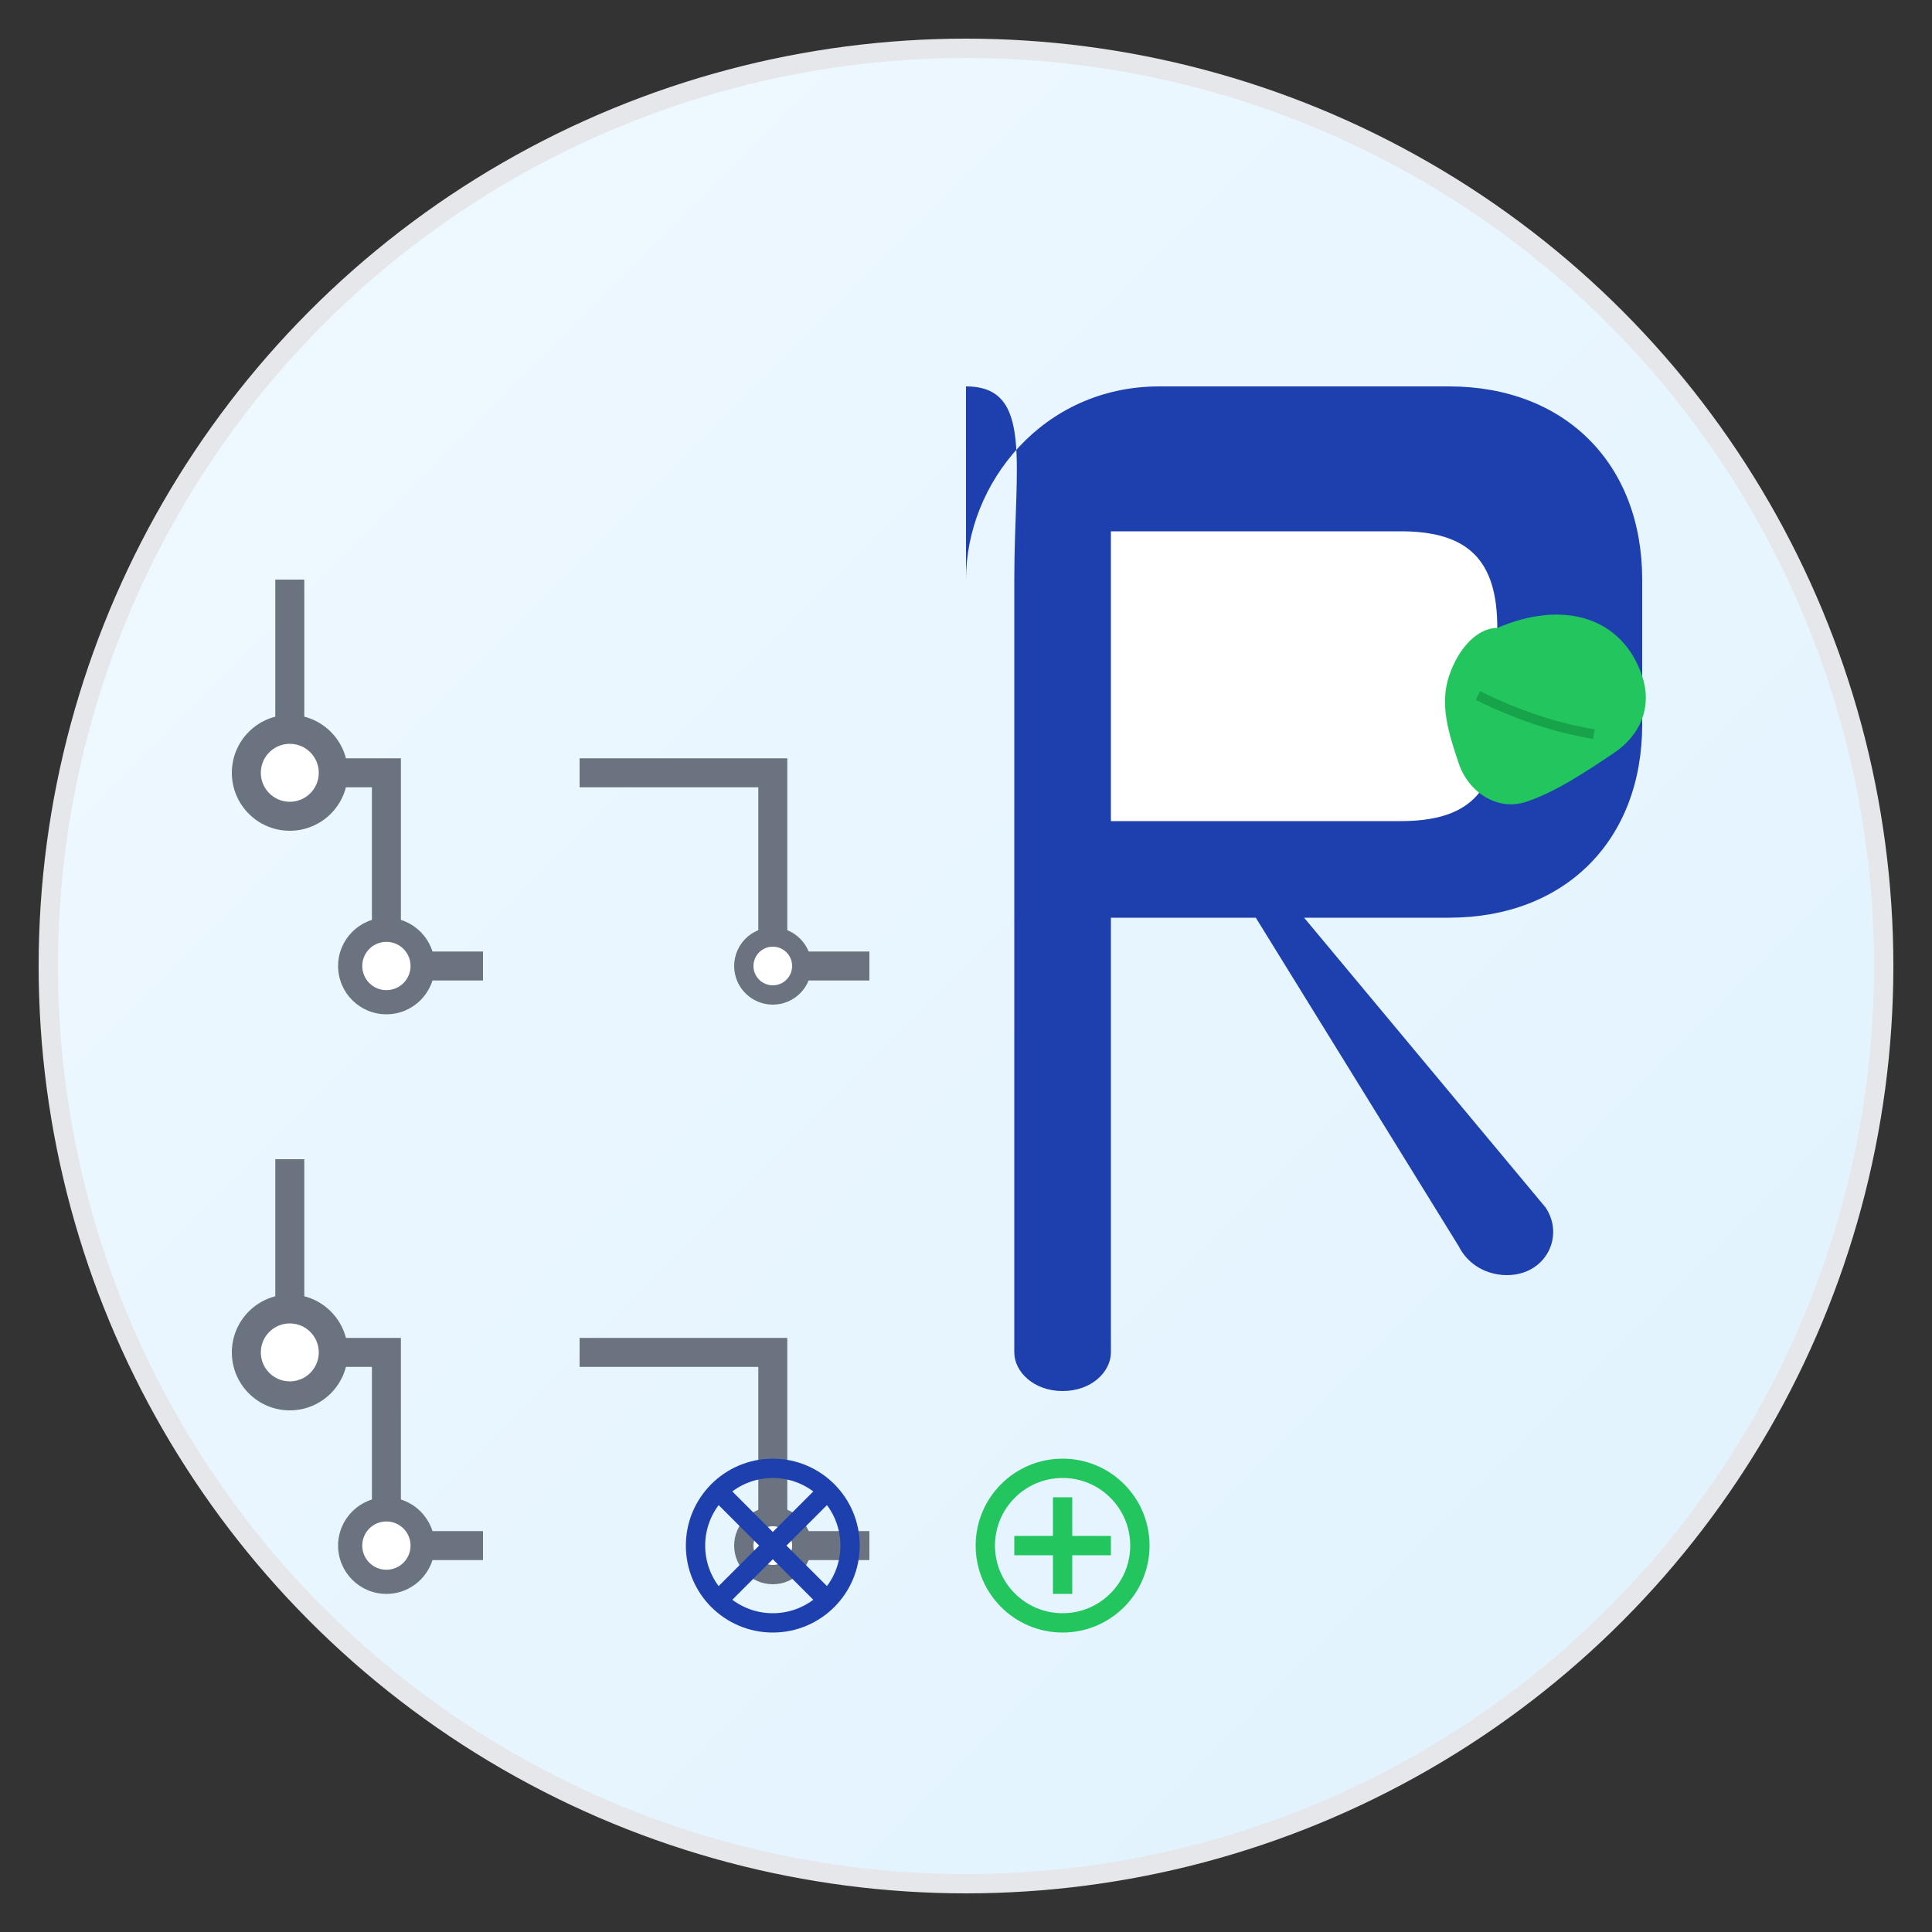 <svg width="200" height="200" viewBox="0 0 200 200" fill="none" xmlns="http://www.w3.org/2000/svg">
<rect x="0" y="0" width="200" height="200" fill="#333333" stroke="none"/>
<!-- Fondo circular con gradiente -->
<circle cx="100" cy="100" r="95" fill="url(#gradientBg)" stroke="#E5E7EB" stroke-width="2"/>

<!-- Circuitos electrónicos (lado izquierdo) -->
<g transform="translate(20, 40)">
  <!-- Líneas principales de circuito -->
  <path d="M10 20L10 40L20 40L20 60L30 60" stroke="#6B7280" stroke-width="3" fill="none"/>
  <path d="M10 80L10 100L20 100L20 120L30 120" stroke="#6B7280" stroke-width="3" fill="none"/>
  <path d="M40 40L60 40L60 60L70 60" stroke="#6B7280" stroke-width="3" fill="none"/>
  <path d="M40 100L60 100L60 120L70 120" stroke="#6B7280" stroke-width="3" fill="none"/>
  
  <!-- Nodos de circuito -->
  <circle cx="10" cy="40" r="6" fill="#6B7280"/>
  <circle cx="10" cy="40" r="3" fill="white"/>
  <circle cx="20" cy="60" r="5" fill="#6B7280"/>
  <circle cx="20" cy="60" r="2.5" fill="white"/>
  <circle cx="10" cy="100" r="6" fill="#6B7280"/>
  <circle cx="10" cy="100" r="3" fill="white"/>
  <circle cx="20" cy="120" r="5" fill="#6B7280"/>
  <circle cx="20" cy="120" r="2.5" fill="white"/>
  <circle cx="60" cy="60" r="4" fill="#6B7280"/>
  <circle cx="60" cy="60" r="2" fill="white"/>
  <circle cx="60" cy="120" r="4" fill="#6B7280"/>
  <circle cx="60" cy="120" r="2" fill="white"/>
</g>

<!-- Letra R principal -->
<g transform="translate(100, 40)">
  <!-- Base de la R -->
  <path d="M0 20 C0 10 8 0 20 0 L50 0 C62 0 70 8 70 20 L70 35 C70 47 62 55 50 55 L35 55 L60 85 C62 88 60 92 56 92 C54 92 52 91 51 89 L30 55 L15 55 L15 100 C15 102 13 104 10 104 C7 104 5 102 5 100 L5 20 C5 8 7 0 0 0 Z" fill="#1E40AF"/>
  
  <!-- Parte interna blanca de la R -->
  <path d="M15 15 L15 45 L45 45 C52 45 55 42 55 35 L55 25 C55 18 52 15 45 15 L15 15 Z" fill="white"/>
</g>

<!-- Hoja ecológica -->
<g transform="translate(140, 60)">
  <path d="M15 5 C22 2 28 4 30 10 C31 13 30 16 27 18 C24 20 21 22 18 23 C15 24 12 22 11 19 C10 16 9 13 10 10 C11 7 13 5 15 5 Z" fill="#22C55E"/>
  <!-- Vena de la hoja -->
  <path d="M13 12 Q19 15 25 16" stroke="#16A34A" stroke-width="1" fill="none"/>
</g>

<!-- Elementos decorativos adicionales -->
<g transform="translate(60, 140)">
  <!-- Elementos de reciclaje -->
  <circle cx="20" cy="20" r="8" fill="none" stroke="#1E40AF" stroke-width="2"/>
  <path d="M15 15 L25 25 M25 15 L15 25" stroke="#1E40AF" stroke-width="2"/>
  
  <circle cx="50" cy="20" r="8" fill="none" stroke="#22C55E" stroke-width="2"/>
  <path d="M45 20 L55 20 M50 15 L50 25" stroke="#22C55E" stroke-width="2"/>
</g>

<!-- Gradientes -->
<defs>
  <linearGradient id="gradientBg" x1="0%" y1="0%" x2="100%" y2="100%">
    <stop offset="0%" style="stop-color:#F0F9FF;stop-opacity:1" />
    <stop offset="100%" style="stop-color:#E0F2FE;stop-opacity:1" />
  </linearGradient>
</defs>
</svg>

